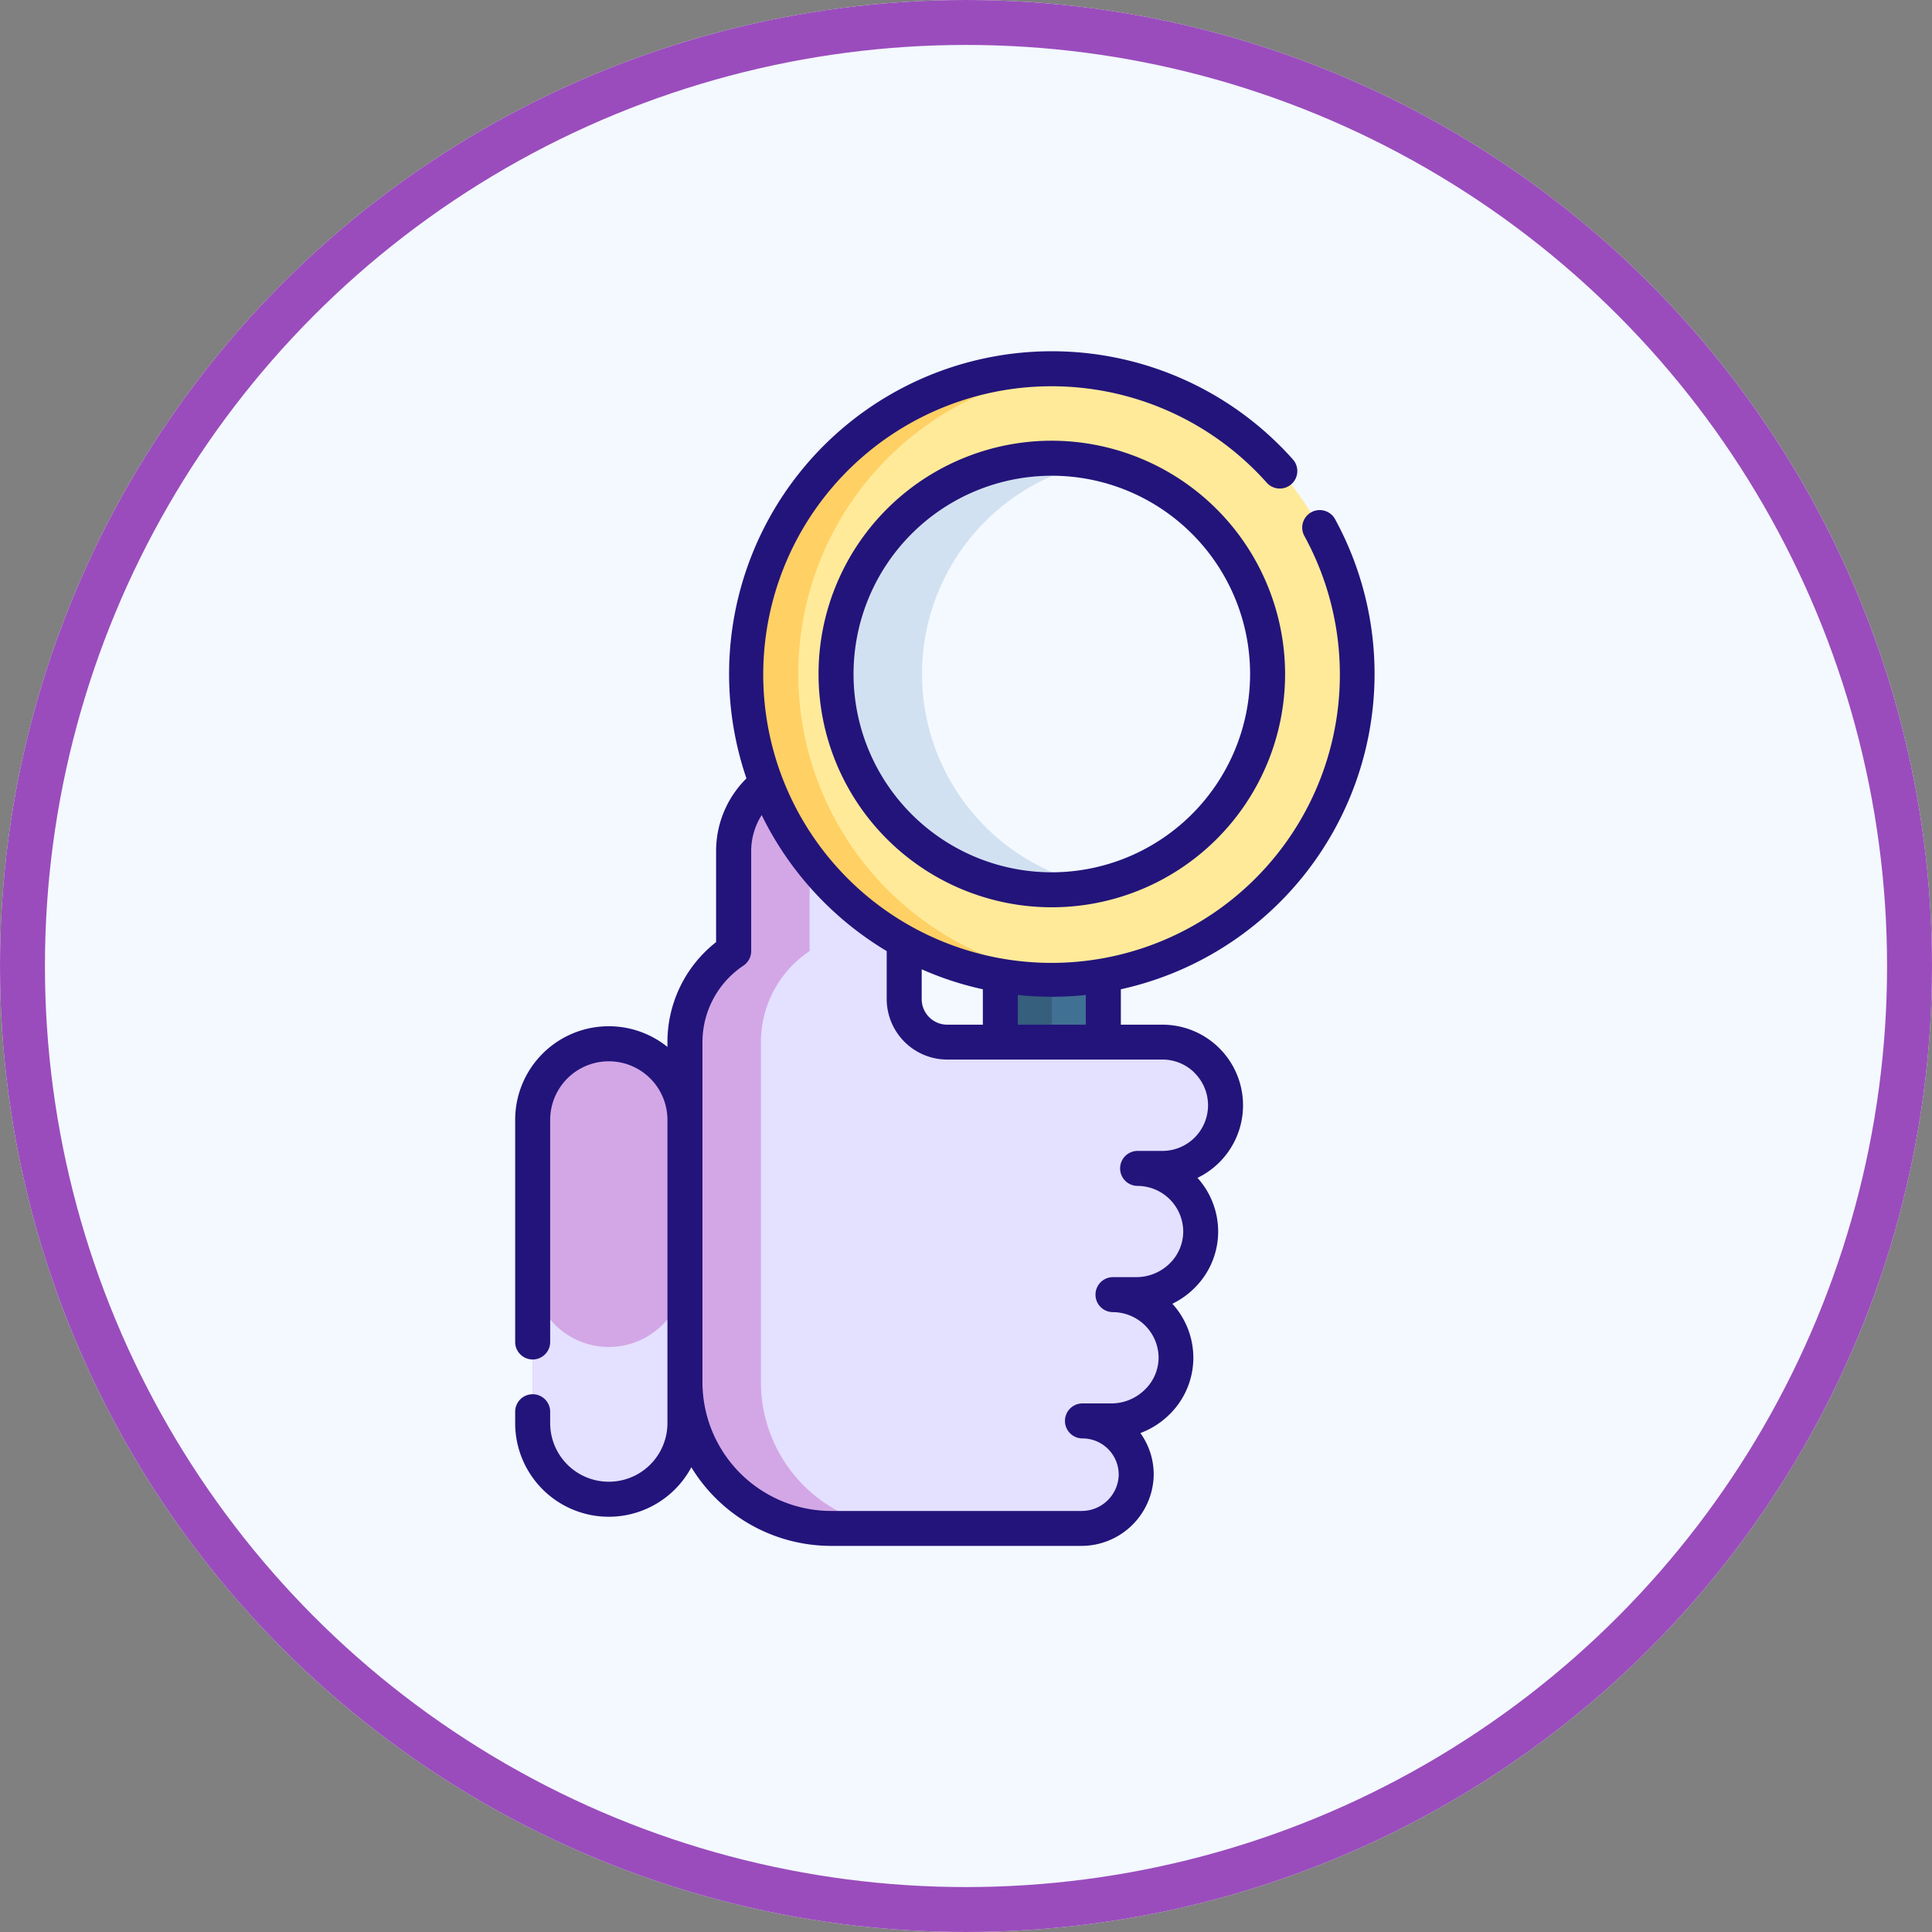 <svg xmlns="http://www.w3.org/2000/svg" width="86" height="86" viewBox="0 0 86 86">
  <rect x="0" y="0" width="86" height="86" fill="#808080" stroke="none"/>
  <g id="Grupo_53440" data-name="Grupo 53440" transform="translate(-158 -3552)">
    <g id="Elipse_25" data-name="Elipse 25" transform="translate(158 3552)" fill="#f3f9ff" stroke="#9a4cbc" stroke-width="2">
      <circle cx="43" cy="43" r="43" stroke="none"/>
      <circle cx="43" cy="43" r="42" fill="none"/>
    </g>
    <g id="auditor" transform="translate(180.932 3567.636)">
      <g id="Grupo_53410" data-name="Grupo 53410" transform="translate(0.779 0.779)">
        <path id="Trazado_98803" data-name="Trazado 98803" d="M279.774,245.15h4.584v10.621h-4.584Z" transform="translate(-258.956 -220.467)" fill="#407093"/>
        <path id="Trazado_98804" data-name="Trazado 98804" d="M279.774,245.15h2.292v10.621h-2.292Z" transform="translate(-258.956 -220.467)" fill="#365e7d"/>
        <g id="Grupo_53409" data-name="Grupo 53409" transform="translate(0 17.686)">
          <path id="Trazado_98805" data-name="Trazado 98805" d="M82.726,317.079a3.389,3.389,0,0,0,3.389-3.389l2.047-6.779-2.047-6.717a3.389,3.389,0,1,0-6.778,0v13.5A3.389,3.389,0,0,0,82.726,317.079Z" transform="translate(-79.337 -284.443)" fill="#d3a7e6"/>
          <path id="Trazado_98806" data-name="Trazado 98806" d="M86.114,394.106l4.452,2.59-4.452,4.189a3.389,3.389,0,1,1-6.778,0v-6.779a3.389,3.389,0,1,0,6.778,0Z" transform="translate(-79.336 -371.638)" fill="#e4e0ff"/>
          <path id="Trazado_98807" data-name="Trazado 98807" d="M165.853,190.076h-9.58a1.915,1.915,0,0,1-1.915-1.915v-6.516a3.838,3.838,0,0,0-3.732-3.859,3.8,3.8,0,0,0-3.862,3.8v4.438a4.874,4.874,0,0,0-2.165,4.055v15.133a6.509,6.509,0,0,0,6.509,6.509h11.136a2.425,2.425,0,0,0,2.442-2.326,2.393,2.393,0,0,0-2.392-2.46h1.294a2.854,2.854,0,0,0,2.864-2.864,2.81,2.81,0,0,0-2.809-2.755h1.05a2.854,2.854,0,0,0,2.864-2.864,2.809,2.809,0,0,0-2.809-2.755h1.105a2.809,2.809,0,1,0,0-5.619Z" transform="translate(-137.821 -177.786)" fill="#e4e0ff"/>
          <path id="Trazado_98808" data-name="Trazado 98808" d="M154.5,211.723H151.11a6.508,6.508,0,0,1-6.508-6.509V190.081a4.874,4.874,0,0,1,2.165-4.056v-4.437a3.8,3.8,0,0,1,3.862-3.8,3.7,3.7,0,0,1,1.62.4,3.8,3.8,0,0,0-2.1,3.4v4.437a4.875,4.875,0,0,0-2.166,4.056v15.134A6.509,6.509,0,0,0,154.5,211.723Z" transform="translate(-137.823 -177.79)" fill="#d3a7e6"/>
        </g>
        <circle id="Elipse_24" data-name="Elipse 24" cx="13.587" cy="13.587" r="13.587" transform="translate(9.523 0)" fill="#ffea99"/>
        <path id="Trazado_98809" data-name="Trazado 98809" d="M185.758,34.627q-.567.048-1.146.048a13.587,13.587,0,0,1,0-27.175q.579,0,1.146.048a13.588,13.588,0,0,0,0,27.078Z" transform="translate(-161.501 -7.5)" fill="#ffd064"/>
        <path id="Trazado_98813" data-name="Trazado 98813" d="M9.605,0A9.605,9.605,0,1,1,0,9.605,9.605,9.605,0,0,1,9.605,0Z" transform="translate(13.505 3.982)" fill="#f3f9ff"/>
        <path id="Trazado_98810" data-name="Trazado 98810" d="M220.881,64.856a9.605,9.605,0,1,1,0-18.829,9.607,9.607,0,0,0,0,18.829Z" transform="translate(-195.856 -41.854)" fill="#d2e1f1"/>
      </g>
      <g id="Grupo_53411" data-name="Grupo 53411" transform="translate(0 0)">
        <path id="Trazado_98811" data-name="Trazado 98811" d="M110.094,14.366a14.377,14.377,0,0,0-1.752-6.88.779.779,0,1,0-1.367.747,12.834,12.834,0,1,1-1.681-2.383.779.779,0,1,0,1.164-1.036,14.366,14.366,0,0,0-24.324,14.2,4.54,4.54,0,0,0-1.351,3.247V26.3a5.653,5.653,0,0,0-2.166,4.452v.214a4.166,4.166,0,0,0-6.778,3.247V44.1a.779.779,0,1,0,1.558,0V34.216a2.61,2.61,0,1,1,5.22,0V47.711a2.61,2.61,0,0,1-5.22,0v-.506a.779.779,0,1,0-1.558,0v.506a4.167,4.167,0,0,0,7.842,1.966,7.291,7.291,0,0,0,6.224,3.5H97.041a3.219,3.219,0,0,0,3.22-3.084,3.143,3.143,0,0,0-.592-1.938A3.69,3.69,0,0,0,101,47.29a3.532,3.532,0,0,0,1.026-2.557,3.572,3.572,0,0,0-.933-2.334,3.682,3.682,0,0,0,1.012-.728,3.532,3.532,0,0,0,1.026-2.557,3.571,3.571,0,0,0-.92-2.319,3.588,3.588,0,0,0-1.563-6.819H98.8V28.4a14.39,14.39,0,0,0,11.294-14.034ZM91.071,29.976a1.137,1.137,0,0,1-1.136-1.135v-1.33a14.25,14.25,0,0,0,2.722.889v1.575H91.071Zm11.015,2.152a2.031,2.031,0,0,1-1.435,3.467H99.546a.779.779,0,0,0,0,1.558,2.041,2.041,0,0,1,2.03,1.991A1.986,1.986,0,0,1,101,40.579a2.122,2.122,0,0,1-1.5.635h-1.05a.779.779,0,1,0,0,1.558,2.041,2.041,0,0,1,2.03,1.991A1.986,1.986,0,0,1,99.89,46.2a2.122,2.122,0,0,1-1.5.635H97.091a.779.779,0,1,0,0,1.558,1.613,1.613,0,0,1,1.613,1.66,1.651,1.651,0,0,1-1.663,1.569H85.906a5.737,5.737,0,0,1-5.73-5.73V30.755A4.1,4.1,0,0,1,82,27.347a.779.779,0,0,0,.345-.647V22.263a3,3,0,0,1,.467-1.617A14.465,14.465,0,0,0,88.377,26.7v2.136a2.7,2.7,0,0,0,2.694,2.693h9.58a2.019,2.019,0,0,1,1.435.594Zm-4.845-2.152H94.214V28.653a14.408,14.408,0,0,0,3.027,0v1.324Z" transform="translate(-71.839 0)" fill="#23147b"/>
        <path id="Trazado_98812" data-name="Trazado 98812" d="M212.246,38.34a10.384,10.384,0,1,0,10.384,10.384A10.4,10.4,0,0,0,212.246,38.34Zm0,19.211a8.826,8.826,0,1,1,8.826-8.826A8.836,8.836,0,0,1,212.246,57.551Z" transform="translate(-188.358 -34.358)" fill="#23147b"/>
      </g>
    </g>
  </g>
</svg>
